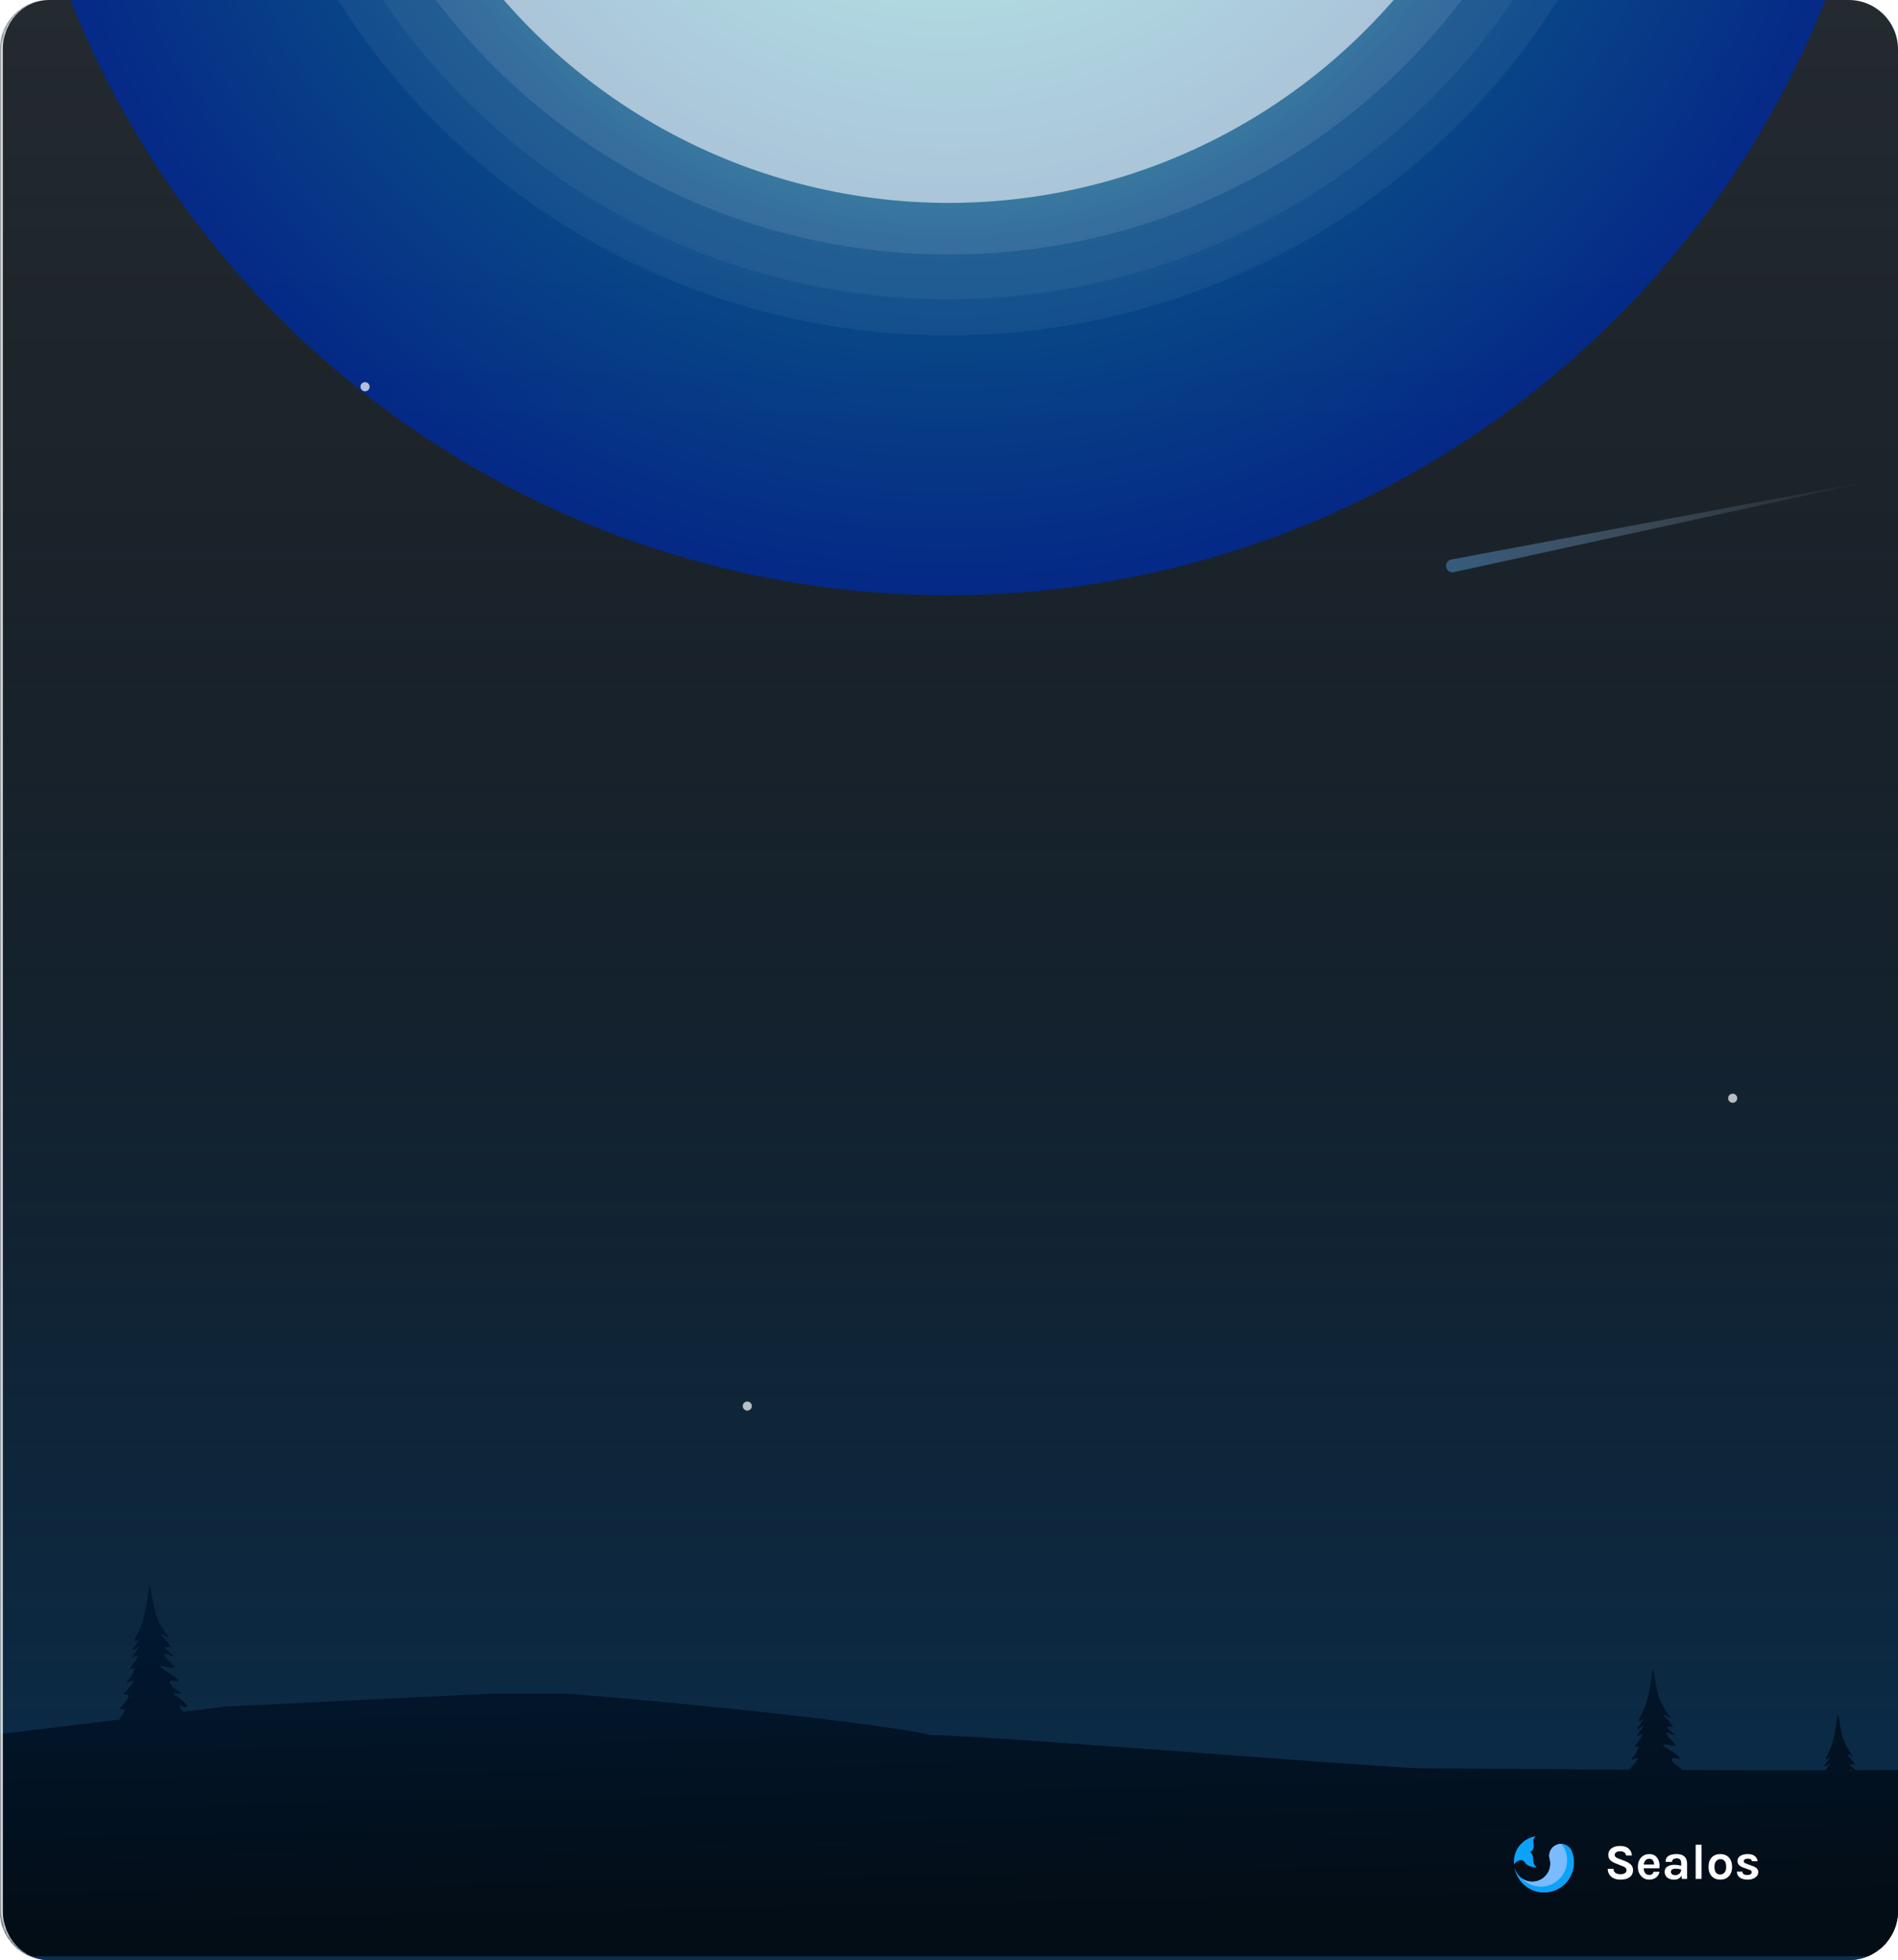 <svg width="616" height="636" viewBox="0 0 616 636" fill="none" xmlns="http://www.w3.org/2000/svg">
<g clip-path="url(#clip0_6_7909)">
<mask id="path-1-inside-1_6_7909" fill="white">
<path d="M0 16C0 7.163 7.163 0 16 0H600C608.837 0 616 7.163 616 16V620C616 628.837 608.837 636 600 636H16C7.163 636 0 628.837 0 620V16Z"/>
</mask>
<path d="M0 16C0 7.163 7.163 0 16 0H600C608.837 0 616 7.163 616 16V620C616 628.837 608.837 636 600 636H16C7.163 636 0 628.837 0 620V16Z" fill="#252C32"/>
<rect x="-52" width="668" height="636" fill="url(#paint0_linear_6_7909)"/>
<g filter="url(#filter0_f_6_7909)">
<circle cx="242.535" cy="456.223" r="1.479" fill="white" fill-opacity="0.7"/>
</g>
<g filter="url(#filter1_f_6_7909)">
<circle cx="562.35" cy="356.345" r="1.479" fill="white" fill-opacity="0.7"/>
</g>
<path fill-rule="evenodd" clip-rule="evenodd" d="M48.943 515.677C49.177 517.266 49.833 521.121 50.581 523.831C51.327 526.527 53.756 530.026 54.894 531.461C53.579 530.716 51.344 529.626 52.922 531.232C54.5 532.837 55.14 533.824 55.262 534.117C55.602 534.242 56.004 534.493 54.894 534.493C54.705 534.493 54.524 534.486 54.36 534.48C53.319 534.44 52.938 534.425 55.262 536.375C57.291 538.077 55.729 537.355 54.737 536.897L54.737 536.897C54.413 536.747 54.15 536.626 54.092 536.626C54.066 536.626 54.024 536.62 53.971 536.612C53.546 536.552 52.477 536.4 54.56 538.633C54.858 538.952 55.131 539.237 55.373 539.489L55.374 539.49C57.033 541.219 57.228 541.422 53.858 540.766C50.678 540.146 52.497 541.312 54.479 542.583C54.905 542.856 55.338 543.134 55.73 543.4C57.954 544.905 59.007 545.909 56.433 545.407C53.858 544.905 55.379 547.163 57.72 548.543C59.568 549.633 58.424 549.549 57.285 549.466C56.982 549.443 56.679 549.421 56.433 549.421C55.814 549.421 56.537 549.912 57.546 550.598C58.445 551.209 59.571 551.973 60.177 552.683C61.465 554.188 59.943 554.188 58.539 553.435C57.968 553.129 58.481 554.105 59.343 555.436L73.167 553.75L158.973 549.561H183.157C188.418 549.561 280.563 557.91 302.045 562.997C311.926 562.997 357.832 566.41 397.908 569.39L397.91 569.39L397.91 569.39C428.954 571.698 456.498 573.746 461.091 573.746C463.743 573.746 471.858 573.809 483.18 573.898C495.527 573.994 511.689 574.12 528.736 574.226C529.026 574.023 532.747 569.793 531.019 570.487C529.273 571.189 529.164 570.838 530.146 570.019C531.129 569.201 532.111 566.276 531.783 566.51C531.521 566.697 530.728 566.822 530.365 566.861C530.656 566.51 531.456 565.481 532.329 564.171C533.42 562.533 533.202 562.65 532.984 562.767C532.765 562.884 531.019 563.352 531.238 563.118C531.456 562.884 533.857 559.608 533.42 559.959C531.063 561.55 531.129 561.09 531.456 560.661C532.402 559.413 534.031 557.128 532.984 557.971C531.674 559.023 531.783 558.088 532.329 557.035C535.057 552.707 535.93 544.869 536.148 542.763C536.323 541.079 536.658 542.062 536.803 542.763C537.021 544.245 537.632 547.84 538.331 550.367C539.026 552.881 541.291 556.144 542.353 557.483C541.126 556.788 539.042 555.771 540.513 557.269C541.985 558.766 542.581 559.686 542.696 559.959C543.013 560.076 543.388 560.31 542.353 560.31C542.176 560.31 542.008 560.304 541.854 560.298C540.884 560.26 540.528 560.246 542.696 562.065C544.588 563.652 543.131 562.979 542.206 562.552C541.904 562.412 541.658 562.299 541.605 562.299C541.581 562.299 541.541 562.293 541.492 562.286C541.095 562.23 540.099 562.088 542.041 564.171C542.319 564.468 542.574 564.734 542.8 564.969C544.347 566.582 544.529 566.772 541.386 566.159C538.421 565.581 540.117 566.669 541.966 567.854C542.362 568.109 542.766 568.368 543.132 568.616C545.206 570.019 546.188 570.955 543.787 570.487C541.386 570.019 542.805 572.125 544.987 573.412C546.711 574.428 545.644 574.35 544.582 574.272C544.299 574.251 544.017 574.231 543.787 574.231C543.644 574.231 543.578 574.259 543.574 574.311C560.74 574.401 577.95 574.457 592.35 574.431C592.992 573.571 594.135 571.973 593.847 572.205C591.804 573.583 591.861 573.185 592.145 572.813C592.964 571.732 594.376 569.752 593.468 570.482C592.334 571.394 592.428 570.583 592.901 569.671C595.265 565.921 596.021 559.13 596.21 557.306C596.362 555.846 596.651 556.698 596.778 557.306C596.967 558.59 597.496 561.705 598.101 563.894C598.703 566.072 600.666 568.899 601.586 570.059C600.523 569.457 598.717 568.576 599.992 569.874C601.267 571.171 601.784 571.968 601.883 572.205C602.158 572.306 602.483 572.509 601.586 572.509C601.433 572.509 601.287 572.503 601.154 572.498C600.313 572.466 600.005 572.454 601.883 574.029C602.054 574.172 602.193 574.294 602.304 574.397C616.718 574.32 626.734 574.126 628.341 573.746C634.917 572.192 691.933 562.092 720.867 562.092C741.974 562.092 810.288 567.88 850.809 571.314C865.836 572.587 877.041 573.536 880.598 573.746C882.669 573.869 888.115 573.436 895.874 572.621C895.916 572.433 895.91 572.334 895.845 572.381C895.618 572.543 894.931 572.651 894.616 572.685C894.868 572.381 895.561 571.489 896.318 570.354C897.263 568.935 897.074 569.036 896.885 569.137C896.696 569.239 895.183 569.644 895.372 569.441C895.561 569.239 897.641 566.401 897.263 566.705C895.221 568.083 895.278 567.685 895.561 567.313C896.381 566.232 897.793 564.252 896.885 564.982C895.75 565.894 895.845 565.083 896.318 564.171C898.681 560.421 899.438 553.63 899.627 551.806C899.778 550.346 900.068 551.198 900.194 551.806C900.383 553.09 900.913 556.205 901.518 558.394C902.12 560.572 904.083 563.399 905.003 564.559C903.94 563.957 902.134 563.076 903.409 564.374C904.684 565.671 905.201 566.468 905.3 566.705C905.574 566.806 905.899 567.009 905.003 567.009C904.906 567.009 904.811 567.007 904.722 567.004C904.67 567.002 904.619 567 904.571 566.998C903.73 566.966 903.422 566.954 905.3 568.529C906.939 569.905 905.677 569.321 904.875 568.951L904.875 568.951C904.613 568.83 904.401 568.732 904.354 568.732C904.341 568.732 904.322 568.73 904.299 568.727L904.257 568.721C903.913 568.672 903.05 568.549 904.733 570.354C904.973 570.612 905.194 570.842 905.39 571.046C905.558 571.221 905.708 571.378 905.836 571.515C920.853 569.779 940.741 567.232 961.153 564.577V559.349L959.433 557.91L961.153 556.108V550.041V549.987H961.156L961.952 548.956V548.741H962.118L967.655 541.568V541.56H967.661L967.706 541.502L967.75 541.56H968.425L968.428 541.556L968.431 541.56H995.387L998.35 539.069L1000.37 541.181L999.923 541.56H1002.45L1002.61 541.429L1002.74 541.56H1006.1L1006.1 541.556L1012.03 550.041H1012.05V553.52H1017.92L1017.92 553.516L1017.92 553.52L1020.25 556.91C1038.83 554.559 1052.79 552.927 1056.48 552.927C1056.76 552.927 1057.13 552.927 1057.6 552.926H1057.6H1057.61C1070.53 552.918 1155.77 552.86 1234.38 556.651C1234.07 556.539 1234.22 556.413 1234.36 556.337C1234.58 556.219 1238.44 551.844 1236.67 552.553C1234.91 553.263 1234.8 552.908 1235.79 552.08C1236.78 551.253 1237.78 548.297 1237.45 548.534C1237.18 548.723 1236.38 548.849 1236.01 548.888C1236.31 548.534 1237.12 547.493 1238 546.169C1239.1 544.514 1238.88 544.632 1238.66 544.75C1238.44 544.868 1236.67 545.341 1236.89 545.105C1237.12 544.868 1239.54 541.558 1239.1 541.913C1236.72 543.521 1236.78 543.056 1237.12 542.622C1238.07 541.361 1239.72 539.051 1238.66 539.903C1237.34 540.967 1237.45 540.021 1238 538.957C1240.75 534.582 1241.64 526.661 1241.86 524.533C1242.03 522.83 1242.37 523.823 1242.52 524.533C1242.74 526.03 1243.36 529.664 1244.06 532.218C1244.77 534.759 1247.06 538.057 1248.13 539.41C1246.89 538.707 1244.78 537.68 1246.27 539.193C1247.76 540.707 1248.36 541.637 1248.48 541.913C1248.8 542.031 1249.17 542.267 1248.13 542.267C1247.95 542.267 1247.78 542.261 1247.62 542.255C1246.64 542.217 1246.28 542.203 1248.48 544.041C1250.39 545.645 1248.92 544.965 1247.98 544.533C1247.67 544.392 1247.43 544.277 1247.37 544.277L1247.36 544.277L1247.35 544.277C1247.34 544.276 1247.33 544.274 1247.32 544.273C1247.3 544.27 1247.28 544.268 1247.26 544.264C1246.86 544.208 1245.85 544.064 1247.81 546.169C1248.09 546.468 1248.35 546.735 1248.58 546.972L1248.58 546.976C1250.14 548.607 1250.33 548.798 1247.15 548.179C1244.16 547.595 1245.87 548.694 1247.74 549.892C1248.14 550.149 1248.55 550.411 1248.92 550.662C1251.01 552.08 1252 553.026 1249.58 552.553C1247.15 552.08 1248.59 554.209 1250.79 555.509C1252.53 556.536 1251.46 556.457 1250.38 556.379C1250.1 556.358 1249.81 556.337 1249.58 556.337C1248.99 556.337 1249.68 556.8 1250.63 557.446L1250.71 557.502C1275.19 558.879 1298.46 560.669 1318 562.997V634.776H-2V562.917L38.752 557.947C39.86 556.202 40.906 554.425 40.518 554.564C39.816 554.815 38.645 554.439 38.996 554.188C39.347 553.937 42.858 550.048 41.337 549.923C39.816 549.797 40.05 549.547 40.283 549.421C40.518 549.296 44.613 544.654 42.741 545.407C40.869 546.16 40.752 545.783 41.805 544.905C42.858 544.027 43.911 540.891 43.56 541.142C43.279 541.343 42.429 541.476 42.039 541.518C42.351 541.142 43.209 540.038 44.145 538.633C45.316 536.877 45.081 537.002 44.847 537.128C44.613 537.253 42.741 537.755 42.975 537.504C43.209 537.253 45.784 533.741 45.316 534.117C42.788 535.823 42.858 535.33 43.209 534.87C44.223 533.532 45.971 531.081 44.847 531.984C43.443 533.113 43.56 532.11 44.145 530.981C47.071 526.339 48.007 517.935 48.241 515.677C48.428 513.87 48.787 514.924 48.943 515.677ZM601.352 574.402C601.141 574.305 600.978 574.232 600.938 574.232C600.917 574.232 600.882 574.227 600.84 574.221C600.651 574.194 600.304 574.145 600.311 574.407C600.661 574.405 601.007 574.403 601.352 574.402ZM977.399 550.041H985.302L985.302 550.041H977.4L977.399 550.041Z" fill="url(#paint1_linear_6_7909)"/>
<g filter="url(#filter2_f_6_7909)">
<circle cx="307.637" cy="-113.412" r="306.563" fill="url(#paint2_radial_6_7909)" fill-opacity="0.85"/>
</g>
<circle cx="307.637" cy="-125.696" r="234.529" fill="#F8F9FF" fill-opacity="0.05"/>
<circle cx="307.637" cy="-124.58" r="221.686" fill="#F8F9FF" fill-opacity="0.05"/>
<circle cx="307.916" cy="-126.534" r="209.122" fill="#F8F9FF" fill-opacity="0.1"/>
<circle cx="307.916" cy="-125.417" r="191.253" fill="#F8F9FF" fill-opacity="0.6"/>
<path fill-rule="evenodd" clip-rule="evenodd" d="M471.898 185.633L610.761 155.36L471.019 181.55L471.02 181.551C470.14 181.714 469.431 182.438 469.327 183.377C469.201 184.524 470.023 185.556 471.165 185.682C471.418 185.71 471.665 185.691 471.898 185.633Z" fill="url(#paint3_linear_6_7909)" fill-opacity="0.4"/>
<g filter="url(#filter3_f_6_7909)">
<circle cx="118.479" cy="125.479" r="1.479" fill="white" fill-opacity="0.7"/>
</g>
<g filter="url(#filter4_d_6_7909)">
<path d="M510.223 600.26C510.167 600.081 510.099 599.907 510.018 599.738V599.727C509.64 598.956 509.014 598.335 508.24 597.966C507.467 597.597 506.592 597.501 505.758 597.693C504.923 597.886 504.178 598.355 503.642 599.026C503.107 599.697 502.814 600.53 502.809 601.389C502.809 601.659 502.838 601.929 502.896 602.193C502.896 602.197 502.896 602.2 502.896 602.204C502.917 602.313 502.95 602.421 502.982 602.53C503.176 603.295 503.213 604.091 503.093 604.871C502.973 605.652 502.697 606.399 502.282 607.07C501.868 607.741 501.323 608.321 500.68 608.776C500.037 609.231 499.31 609.551 498.541 609.717C497.772 609.884 496.978 609.893 496.205 609.745C495.432 609.596 494.698 609.293 494.044 608.853C493.391 608.414 492.833 607.846 492.403 607.186C491.973 606.525 491.68 605.783 491.542 605.006C491.737 606.353 492.213 607.644 492.937 608.795C493.661 609.946 494.618 610.932 495.746 611.688C496.873 612.444 498.147 612.954 499.484 613.185C500.82 613.416 502.19 613.363 503.505 613.029C504.82 612.695 506.051 612.087 507.117 611.246C508.183 610.404 509.061 609.347 509.694 608.144C510.327 606.94 510.702 605.616 510.793 604.258C510.884 602.9 510.69 601.538 510.223 600.26V600.26Z" fill="#6378FF"/>
<path d="M494.843 603.529C496.099 605.365 498.696 605.202 498.696 605.202C498.047 604.572 497.625 603.996 497.581 602.356C497.538 600.716 496.607 600.281 496.607 600.281C498.274 599.228 497.679 598.087 497.625 596.816C497.592 596.023 498.058 595.437 498.426 595.1C496.308 595.418 494.394 596.545 493.083 598.245C491.772 599.945 491.166 602.087 491.39 604.224C491.542 603.801 493.685 601.835 494.843 603.529Z" fill="#0AA3F9"/>
<path d="M510.223 600.26C510.167 600.081 510.099 599.907 510.018 599.738V599.727C509.64 598.956 509.014 598.335 508.24 597.966C507.467 597.597 506.592 597.501 505.758 597.693C504.923 597.886 504.178 598.355 503.642 599.026C503.107 599.697 502.814 600.53 502.809 601.389C502.809 601.659 502.838 601.929 502.896 602.193C502.896 602.197 502.896 602.2 502.896 602.204C502.917 602.313 502.95 602.421 502.982 602.53C503.176 603.295 503.213 604.091 503.093 604.871C502.973 605.652 502.697 606.399 502.282 607.07C501.868 607.741 501.323 608.321 500.68 608.776C500.037 609.231 499.31 609.551 498.541 609.717C497.772 609.884 496.978 609.893 496.205 609.745C495.432 609.596 494.698 609.293 494.044 608.853C493.391 608.414 492.833 607.846 492.403 607.186C491.973 606.525 491.68 605.783 491.542 605.006C491.737 606.353 492.213 607.644 492.937 608.795C493.661 609.946 494.618 610.932 495.746 611.688C496.873 612.444 498.147 612.954 499.484 613.185C500.82 613.416 502.19 613.363 503.505 613.029C504.82 612.695 506.051 612.087 507.117 611.246C508.183 610.404 509.061 609.347 509.694 608.144C510.327 606.94 510.702 605.616 510.793 604.258C510.884 602.9 510.69 601.538 510.223 600.26V600.26Z" fill="#0AA3F9"/>
<path fill-rule="evenodd" clip-rule="evenodd" d="M508.611 602.877C508.611 607.611 504.787 611.448 500.071 611.448C497.568 611.448 495.316 610.367 493.754 608.645C493.849 608.717 493.945 608.787 494.044 608.853C494.698 609.293 495.432 609.596 496.205 609.745C496.978 609.893 497.772 609.884 498.541 609.717C499.31 609.551 500.037 609.231 500.68 608.776C501.323 608.321 501.868 607.741 502.282 607.07C502.697 606.399 502.973 605.651 503.093 604.871C503.213 604.091 503.176 603.295 502.982 602.53C502.95 602.421 502.917 602.312 502.896 602.204C502.896 602.2 502.896 602.197 502.896 602.193C502.838 601.929 502.809 601.659 502.809 601.389C502.814 600.53 503.107 599.697 503.642 599.026C504.178 598.355 504.923 597.886 505.758 597.693C506.102 597.614 506.453 597.584 506.801 597.601C507.935 599.056 508.611 600.887 508.611 602.877Z" fill="#7ABBFD"/>
</g>
<path d="M527.757 602.057C527.584 601.14 526.937 600.681 525.814 600.681C525.263 600.681 524.832 600.794 524.519 601.021C524.217 601.237 524.065 601.501 524.065 601.814C524.065 602.127 524.163 602.376 524.357 602.559C524.562 602.732 524.875 602.894 525.296 603.045L527.579 603.935C528.356 604.237 528.955 604.621 529.376 605.085C529.797 605.538 530.007 606.11 530.007 606.801C530.007 607.751 529.651 608.506 528.939 609.068C528.226 609.618 527.212 609.893 525.895 609.893C524.729 609.893 523.785 609.607 523.062 609.035C522.252 608.409 521.826 607.524 521.783 606.38H523.677C523.677 607.243 524.125 607.789 525.021 608.015C525.29 608.091 525.647 608.129 526.089 608.129C526.532 608.129 526.942 608.021 527.32 607.805C527.697 607.578 527.886 607.281 527.886 606.914C527.886 606.537 527.784 606.25 527.579 606.056C527.374 605.851 527.039 605.662 526.575 605.49L524.486 604.664C523.677 604.351 523.056 603.984 522.624 603.563C522.193 603.142 521.977 602.559 521.977 601.814C521.977 600.94 522.317 600.249 522.997 599.742C523.688 599.213 524.621 598.949 525.798 598.949C526.985 598.949 527.897 599.224 528.534 599.774C529.182 600.314 529.554 601.075 529.651 602.057H527.757ZM535.28 603.11C534.741 603.11 534.32 603.288 534.018 603.644C533.715 603.989 533.537 604.437 533.483 604.988H536.835C536.835 604.135 536.56 603.563 536.009 603.271C535.815 603.163 535.572 603.11 535.28 603.11ZM537.79 602.737C538.071 603.083 538.276 603.482 538.405 603.935C538.546 604.389 538.616 604.804 538.616 605.182C538.616 605.56 538.594 605.9 538.551 606.202H533.467C533.489 606.839 533.645 607.357 533.937 607.756C534.228 608.156 534.671 608.355 535.264 608.355C536.052 608.355 536.522 608.01 536.673 607.319H538.6C538.459 608.107 538.098 608.728 537.515 609.181C536.9 609.656 536.149 609.893 535.264 609.893C534.228 609.893 533.359 609.516 532.658 608.76C531.934 607.972 531.573 606.963 531.573 605.732C531.573 604.47 531.934 603.455 532.658 602.689C533.338 601.955 534.207 601.588 535.264 601.588C536.354 601.588 537.196 601.971 537.79 602.737ZM545.637 606.59C545 606.418 544.407 606.331 543.856 606.331C542.82 606.331 542.302 606.677 542.302 607.368C542.302 607.659 542.421 607.913 542.658 608.129C542.895 608.334 543.273 608.436 543.791 608.436C544.32 608.436 544.752 608.263 545.087 607.918C545.432 607.562 545.615 607.119 545.637 606.59ZM543.468 605.069C544.094 605.069 544.817 605.171 545.637 605.376V604.599C545.637 604.049 545.524 603.644 545.297 603.385C545.081 603.115 544.72 602.98 544.212 602.98C543.716 602.98 543.333 603.083 543.063 603.288C542.793 603.482 542.658 603.763 542.658 604.13H540.569C540.569 603.234 540.882 602.586 541.508 602.187C542.145 601.787 543.03 601.588 544.164 601.588C545.783 601.588 546.83 602.154 547.305 603.288C547.467 603.676 547.548 604.135 547.548 604.664V609.667H545.88L545.734 608.614C545.227 609.467 544.45 609.893 543.403 609.893C542.388 609.893 541.6 609.645 541.039 609.149C540.521 608.674 540.262 608.075 540.262 607.351C540.262 606.617 540.548 606.056 541.12 605.668C541.692 605.268 542.475 605.069 543.468 605.069ZM550.332 598.56H552.243V609.667H550.332V598.56ZM560.236 605.732C560.236 604.901 560.074 604.281 559.75 603.87C559.426 603.45 558.973 603.239 558.39 603.239C557.818 603.239 557.349 603.45 556.982 603.87C556.615 604.281 556.431 604.901 556.431 605.732C556.431 606.563 556.593 607.19 556.917 607.61C557.251 608.021 557.705 608.226 558.277 608.226C558.849 608.226 559.318 608.021 559.685 607.61C560.052 607.19 560.236 606.563 560.236 605.732ZM558.342 601.588C558.871 601.588 559.367 601.674 559.831 601.847C560.295 602.009 560.695 602.262 561.029 602.608C561.774 603.363 562.146 604.41 562.146 605.749C562.146 607.065 561.774 608.102 561.029 608.857C560.36 609.548 559.464 609.893 558.342 609.893C557.219 609.893 556.312 609.548 555.622 608.857C554.877 608.112 554.505 607.076 554.505 605.749C554.505 604.399 554.877 603.352 555.622 602.608C556.302 601.928 557.208 601.588 558.342 601.588ZM565.488 607.27C565.51 608.015 566.055 608.388 567.123 608.388C567.534 608.388 567.868 608.301 568.127 608.129C568.397 607.945 568.532 607.735 568.532 607.497C568.532 607.26 568.451 607.076 568.289 606.947C568.127 606.817 567.874 606.698 567.528 606.59L565.812 605.975C564.538 605.533 563.902 604.81 563.902 603.806C563.902 603.137 564.198 602.602 564.792 602.203C565.396 601.793 566.201 601.588 567.204 601.588C568.219 601.588 568.996 601.809 569.536 602.251C570.086 602.694 570.372 603.25 570.394 603.919H568.597C568.575 603.66 568.451 603.455 568.224 603.304C567.998 603.153 567.674 603.077 567.253 603.077C566.832 603.077 566.503 603.163 566.265 603.336C566.039 603.498 565.925 603.687 565.925 603.903C565.925 604.281 566.244 604.561 566.881 604.745L568.743 605.441C569.358 605.646 569.827 605.91 570.151 606.234C570.486 606.547 570.653 606.957 570.653 607.465C570.653 608.112 570.345 608.674 569.73 609.149C569.093 609.645 568.251 609.893 567.204 609.893C566.157 609.893 565.316 609.667 564.679 609.213C564.042 608.749 563.718 608.102 563.707 607.27H565.488Z" fill="white"/>
</g>
<path d="M0 0H616H0ZM616 636H0H616ZM16 636C6.657 636 -0.917 628.426 -0.917 619.083V16.917C-0.917 7.574 6.657 0 16 0H16C7.67 0 0.917 7.163 0.917 16V620C0.917 628.837 7.67 636 16 636H16ZM616 0V636V0Z" fill="#DEE0E2" mask="url(#path-1-inside-1_6_7909)"/>
<defs>
<filter id="filter0_f_6_7909" x="239.223" y="452.911" width="6.624" height="6.624" filterUnits="userSpaceOnUse" color-interpolation-filters="sRGB">
<feFlood flood-opacity="0" result="BackgroundImageFix"/>
<feBlend mode="normal" in="SourceGraphic" in2="BackgroundImageFix" result="shape"/>
<feGaussianBlur stdDeviation="0.917" result="effect1_foregroundBlur_6_7909"/>
</filter>
<filter id="filter1_f_6_7909" x="559.038" y="353.033" width="6.624" height="6.624" filterUnits="userSpaceOnUse" color-interpolation-filters="sRGB">
<feFlood flood-opacity="0" result="BackgroundImageFix"/>
<feBlend mode="normal" in="SourceGraphic" in2="BackgroundImageFix" result="shape"/>
<feGaussianBlur stdDeviation="0.917" result="effect1_foregroundBlur_6_7909"/>
</filter>
<filter id="filter2_f_6_7909" x="-318.891" y="-739.94" width="1253.06" height="1253.06" filterUnits="userSpaceOnUse" color-interpolation-filters="sRGB">
<feFlood flood-opacity="0" result="BackgroundImageFix"/>
<feBlend mode="normal" in="SourceGraphic" in2="BackgroundImageFix" result="shape"/>
<feGaussianBlur stdDeviation="159.982" result="effect1_foregroundBlur_6_7909"/>
</filter>
<filter id="filter3_f_6_7909" x="115.167" y="122.167" width="6.624" height="6.624" filterUnits="userSpaceOnUse" color-interpolation-filters="sRGB">
<feFlood flood-opacity="0" result="BackgroundImageFix"/>
<feBlend mode="normal" in="SourceGraphic" in2="BackgroundImageFix" result="shape"/>
<feGaussianBlur stdDeviation="0.917" result="effect1_foregroundBlur_6_7909"/>
</filter>
<filter id="filter4_d_6_7909" x="484.598" y="589.062" width="32.962" height="31.718" filterUnits="userSpaceOnUse" color-interpolation-filters="sRGB">
<feFlood flood-opacity="0" result="BackgroundImageFix"/>
<feColorMatrix in="SourceAlpha" type="matrix" values="0 0 0 0 0 0 0 0 0 0 0 0 0 0 0 0 0 0 127 0" result="hardAlpha"/>
<feOffset dy="0.708"/>
<feGaussianBlur stdDeviation="3.373"/>
<feComposite in2="hardAlpha" operator="out"/>
<feColorMatrix type="matrix" values="0 0 0 0 1 0 0 0 0 1 0 0 0 0 1 0 0 0 0.25 0"/>
<feBlend mode="normal" in2="BackgroundImageFix" result="effect1_dropShadow_6_7909"/>
<feBlend mode="normal" in="SourceGraphic" in2="effect1_dropShadow_6_7909" result="shape"/>
</filter>
<linearGradient id="paint0_linear_6_7909" x1="282" y1="636" x2="282" y2="-23.087" gradientUnits="userSpaceOnUse">
<stop stop-color="#092F50"/>
<stop offset="1" stop-opacity="0"/>
</linearGradient>
<linearGradient id="paint1_linear_6_7909" x1="687.431" y1="614.704" x2="685.488" y2="514.679" gradientUnits="userSpaceOnUse">
<stop stop-color="#030D16"/>
<stop offset="1" stop-color="#011831"/>
</linearGradient>
<radialGradient id="paint2_radial_6_7909" cx="0" cy="0" r="1" gradientUnits="userSpaceOnUse" gradientTransform="translate(307.637 -113.412) rotate(90) scale(306.563)">
<stop stop-color="#49C8D9"/>
<stop offset="0.339" stop-color="#18B3BD"/>
<stop offset="0.63" stop-color="#075696"/>
<stop offset="1" stop-color="#002A96"/>
</radialGradient>
<linearGradient id="paint3_linear_6_7909" x1="465.23" y1="183.528" x2="608.29" y2="158.991" gradientUnits="userSpaceOnUse">
<stop stop-color="#5CB1FF"/>
<stop offset="1" stop-color="white" stop-opacity="0"/>
</linearGradient>
<clipPath id="clip0_6_7909">
<path d="M0 16C0 7.163 7.163 0 16 0H600C608.837 0 616 7.163 616 16V620C616 628.837 608.837 636 600 636H16C7.163 636 0 628.837 0 620V16Z" fill="white"/>
</clipPath>
</defs>
</svg>
